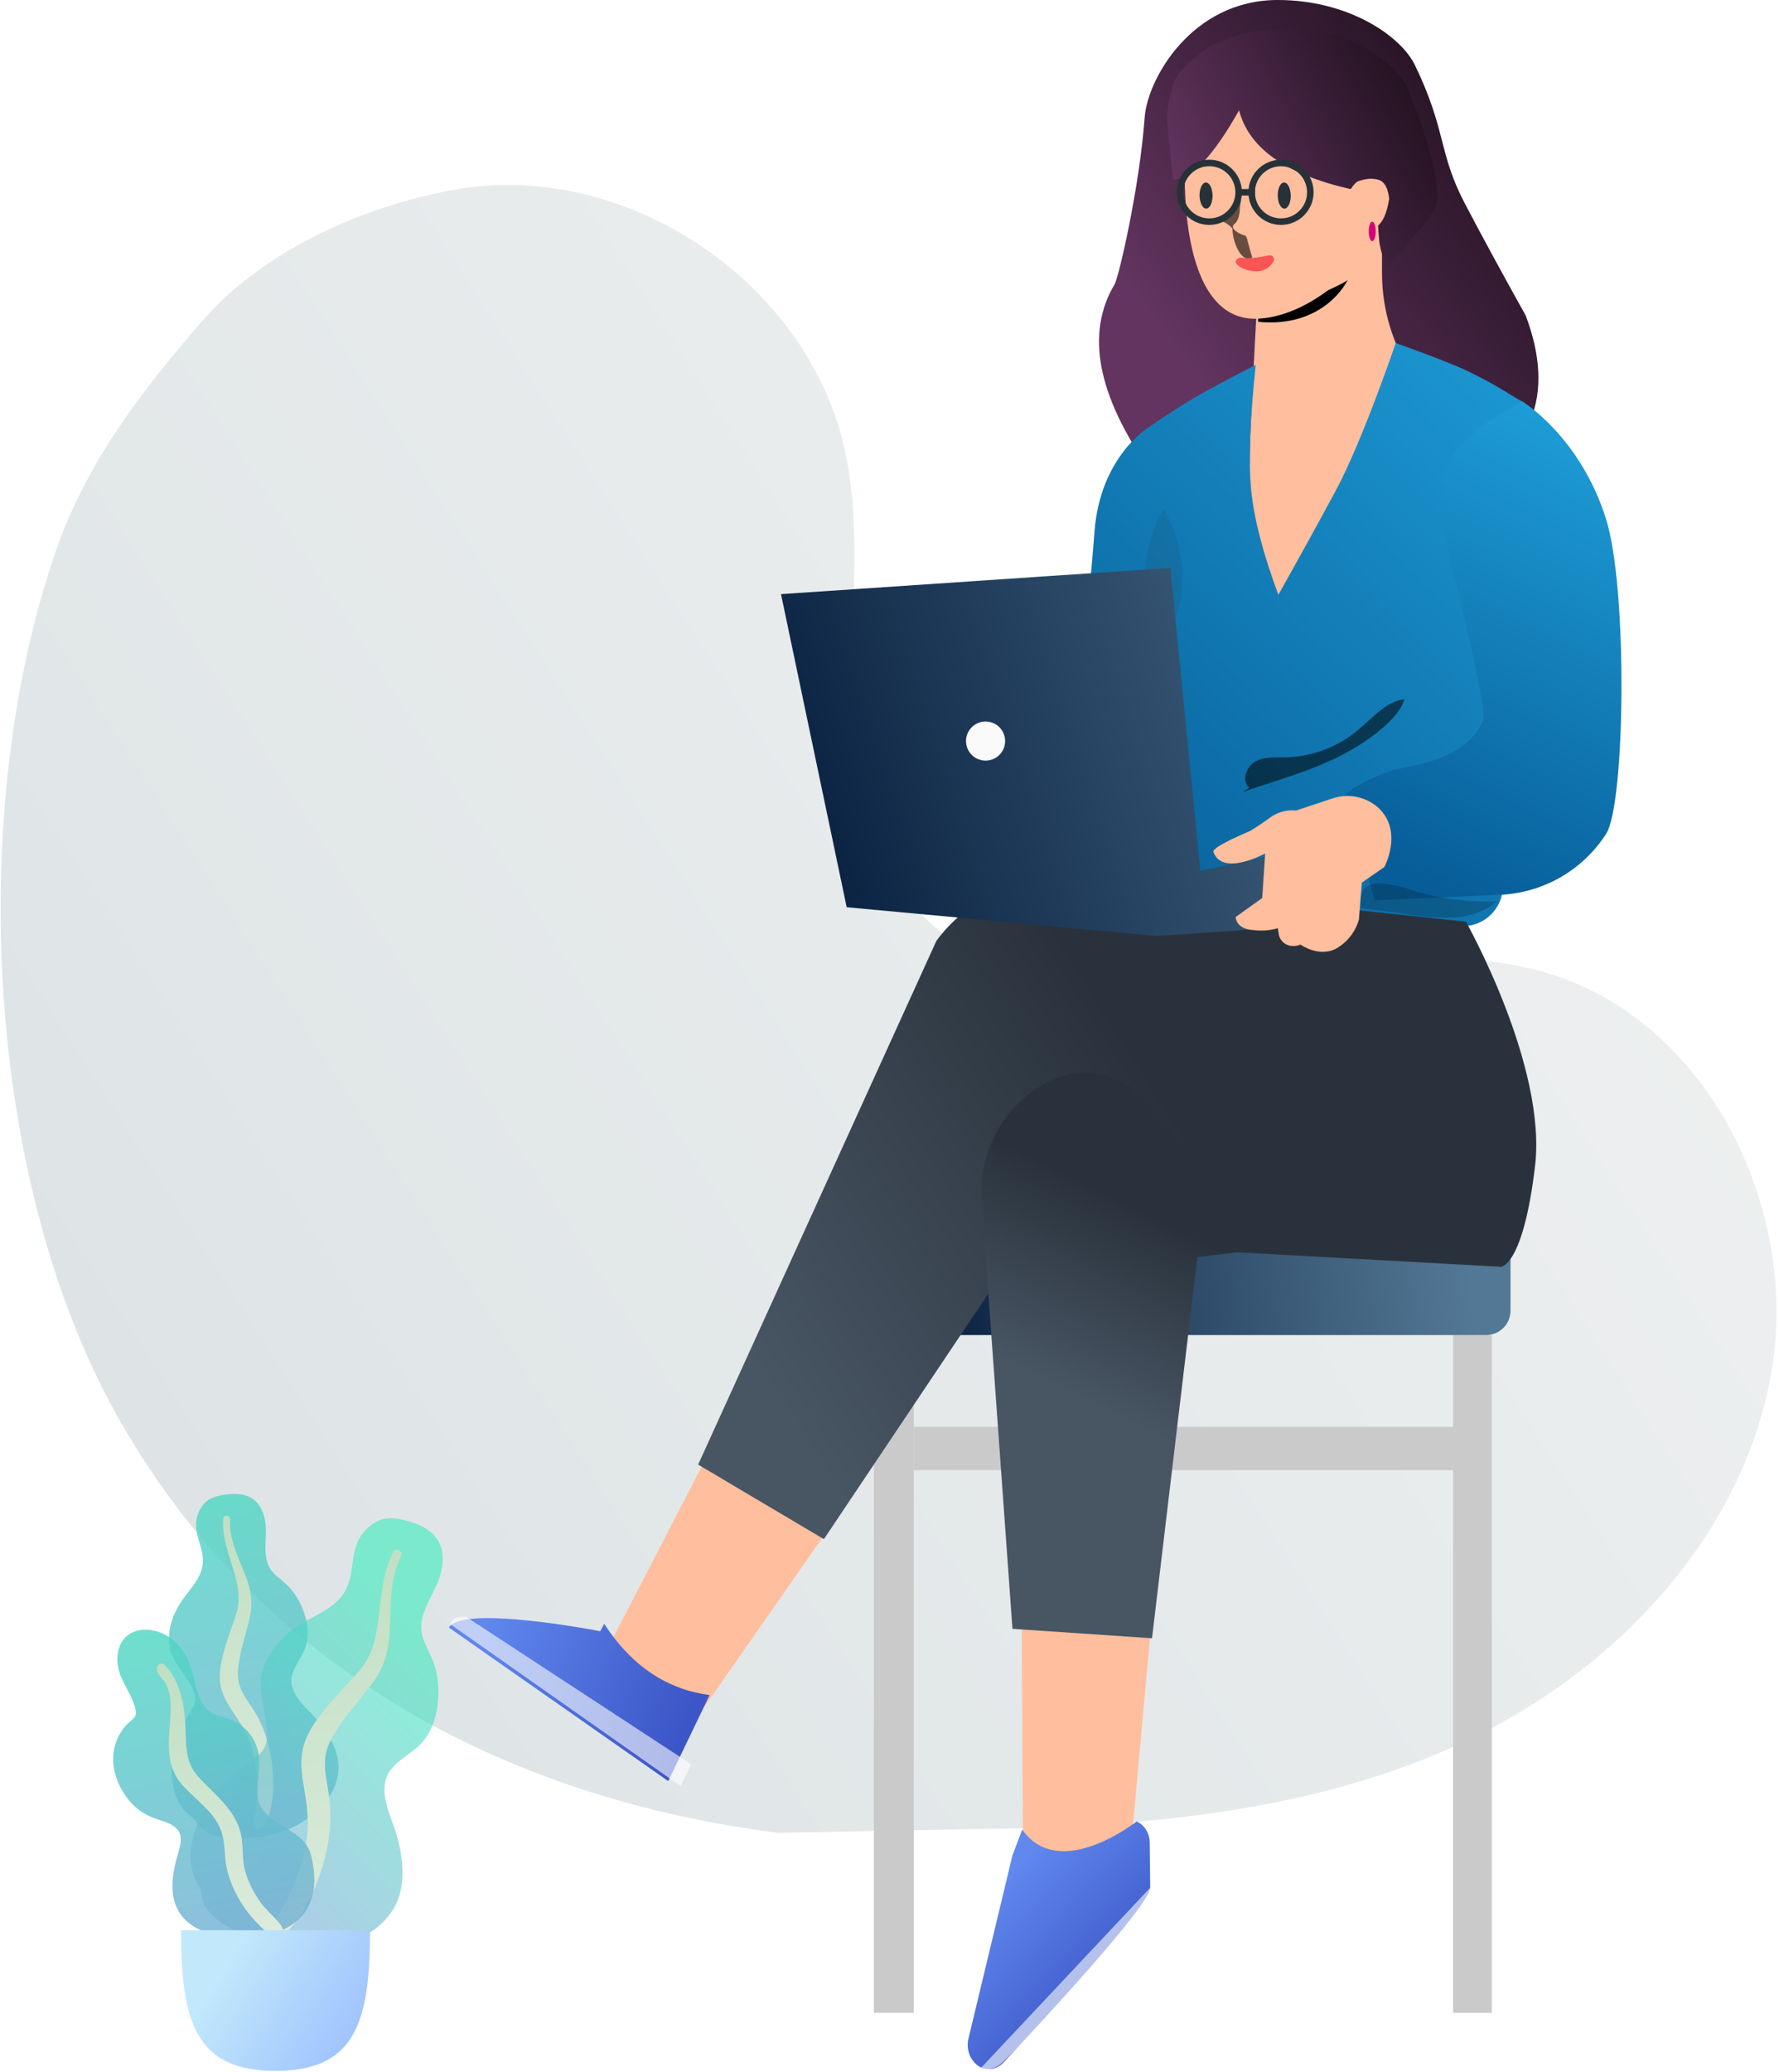 <?xml version="1.0" encoding="UTF-8"?>
<svg width="511px" height="595px" viewBox="0 0 511 595" version="1.1" xmlns="http://www.w3.org/2000/svg" xmlns:xlink="http://www.w3.org/1999/xlink">
    <!-- Generator: Sketch 64 (93537) - https://sketch.com -->
    <title>work from home</title>
    <desc>Created with Sketch.</desc>
    <defs>
        <linearGradient x1="104.726%" y1="84.218%" x2="-17.482%" y2="14.08%" id="linearGradient-1">
            <stop stop-color="#DBE2E4" offset="0%"></stop>
            <stop stop-color="#F4F4F4" offset="100%"></stop>
        </linearGradient>
        <linearGradient x1="74.454%" y1="6.778%" x2="13.581%" y2="59.05%" id="linearGradient-2">
            <stop stop-color="#251323" offset="0%"></stop>
            <stop stop-color="#62345F" offset="100%"></stop>
        </linearGradient>
        <filter x="-87.5%" y="-185.7%" width="275.1%" height="471.4%" filterUnits="objectBoundingBox" id="filter-3">
            <feGaussianBlur stdDeviation="7.488" in="SourceGraphic"></feGaussianBlur>
        </filter>
        <path d="M230.672,50.544 C229.923,55.948 228.452,59.401 226.257,60.905 C222.966,63.161 228.2,68.117 231.555,69.53 C232.051,70.629 232.3,71.698 232.3,72.736 C232.3,73.775 237.425,71.837 247.676,66.924 L230.672,50.544 Z" id="path-4"></path>
        <filter x="-73.5%" y="-55.6%" width="220.2%" height="220.2%" filterUnits="objectBoundingBox" id="filter-5">
            <feOffset dx="-3" dy="1" in="SourceAlpha" result="shadowOffsetOuter1"></feOffset>
            <feGaussianBlur stdDeviation="4" in="shadowOffsetOuter1" result="shadowBlurOuter1"></feGaussianBlur>
            <feColorMatrix values="0 0 0 0 0   0 0 0 0 0   0 0 0 0 0  0 0 0 0.252 0" type="matrix" in="shadowBlurOuter1"></feColorMatrix>
        </filter>
        <linearGradient x1="113.516%" y1="7.517%" x2="22.765%" y2="92.483%" id="linearGradient-6">
            <stop stop-color="#1E9DD7" offset="0%"></stop>
            <stop stop-color="#075D98" offset="100%"></stop>
        </linearGradient>
        <filter x="-54.0%" y="-35.1%" width="208.0%" height="170.2%" filterUnits="objectBoundingBox" id="filter-7">
            <feGaussianBlur stdDeviation="11.232" in="SourceGraphic"></feGaussianBlur>
        </filter>
        <linearGradient x1="69.61%" y1="0%" x2="41.591%" y2="100%" id="linearGradient-8">
            <stop stop-color="#1E9DD7" offset="0%"></stop>
            <stop stop-color="#075D98" offset="100%"></stop>
        </linearGradient>
        <filter x="-48.4%" y="-84.3%" width="196.8%" height="268.5%" filterUnits="objectBoundingBox" id="filter-9">
            <feGaussianBlur stdDeviation="7.488" in="SourceGraphic"></feGaussianBlur>
        </filter>
        <filter x="-57.9%" y="-42.9%" width="215.7%" height="185.7%" filterUnits="objectBoundingBox" id="filter-10">
            <feGaussianBlur stdDeviation="5.616" in="SourceGraphic"></feGaussianBlur>
        </filter>
        <linearGradient x1="25.943%" y1="18.546%" x2="73.198%" y2="78.321%" id="linearGradient-11">
            <stop stop-color="#6088ED" offset="0%"></stop>
            <stop stop-color="#3C56C7" offset="100%"></stop>
        </linearGradient>
        <linearGradient x1="5.69%" y1="37.713%" x2="92.727%" y2="61.063%" id="linearGradient-12">
            <stop stop-color="#6088ED" offset="0%"></stop>
            <stop stop-color="#3C56C7" offset="100%"></stop>
        </linearGradient>
        <linearGradient x1="0%" y1="51.395%" x2="93.014%" y2="48.847%" id="linearGradient-13">
            <stop stop-color="#09203F" offset="0%"></stop>
            <stop stop-color="#537895" offset="100%"></stop>
        </linearGradient>
        <linearGradient x1="57.152%" y1="36.746%" x2="1.863%" y2="63.605%" id="linearGradient-14">
            <stop stop-color="#29323C" offset="0%"></stop>
            <stop stop-color="#485563" offset="100%"></stop>
            <stop stop-color="#485563" offset="100%"></stop>
        </linearGradient>
        <linearGradient x1="0%" y1="63.497%" x2="131.457%" y2="35.2%" id="linearGradient-15">
            <stop stop-color="#09203F" offset="0%"></stop>
            <stop stop-color="#537895" offset="100%"></stop>
        </linearGradient>
        <linearGradient x1="50%" y1="24.288%" x2="41.082%" y2="59.792%" id="linearGradient-16">
            <stop stop-color="#29323C" offset="0%"></stop>
            <stop stop-color="#485563" offset="100%"></stop>
        </linearGradient>
        <linearGradient x1="83.574%" y1="16.479%" x2="0%" y2="57.019%" id="linearGradient-17">
            <stop stop-color="#251323" offset="0%"></stop>
            <stop stop-color="#62345F" offset="100%"></stop>
        </linearGradient>
        <linearGradient x1="37.85%" y1="-55.124%" x2="50%" y2="100%" id="linearGradient-18">
            <stop stop-color="#37ECBA" offset="0%"></stop>
            <stop stop-color="#72AFD3" offset="100%"></stop>
        </linearGradient>
        <linearGradient x1="49.556%" y1="0%" x2="50.66%" y2="108.598%" id="linearGradient-19">
            <stop stop-color="#C1DFC4" offset="0%"></stop>
            <stop stop-color="#DEECDD" offset="100%"></stop>
        </linearGradient>
        <linearGradient x1="76.212%" y1="16.195%" x2="35.043%" y2="84.858%" id="linearGradient-20">
            <stop stop-color="#37ECBA" offset="0%"></stop>
            <stop stop-color="#72AFD3" offset="100%"></stop>
        </linearGradient>
        <linearGradient x1="48.198%" y1="0%" x2="52.683%" y2="108.598%" id="linearGradient-21">
            <stop stop-color="#C1DFC4" offset="0%"></stop>
            <stop stop-color="#DEECDD" offset="100%"></stop>
        </linearGradient>
        <linearGradient x1="28.644%" y1="-55.124%" x2="50%" y2="100%" id="linearGradient-22">
            <stop stop-color="#37ECBA" offset="0%"></stop>
            <stop stop-color="#72AFD3" offset="100%"></stop>
        </linearGradient>
        <linearGradient x1="46.712%" y1="0%" x2="54.894%" y2="108.598%" id="linearGradient-23">
            <stop stop-color="#C1DFC4" offset="0%"></stop>
            <stop stop-color="#DEECDD" offset="100%"></stop>
        </linearGradient>
        <linearGradient x1="92.249%" y1="70.33%" x2="16.215%" y2="34.731%" id="linearGradient-24">
            <stop stop-color="#A1C4FD" offset="0%"></stop>
            <stop stop-color="#C2E9FB" offset="100%"></stop>
        </linearGradient>
    </defs>
    <g id="Page-1" stroke="none" stroke-width="1" fill="none" fill-rule="evenodd">
        <g id="Covid-illustrations" transform="translate(-805, -3379)">
            <g id="work-from-home" transform="translate(805, 3379)">
                <g id="background-simple--inject-208" transform="translate(0, 53)" fill="url(#linearGradient-1)" fill-rule="nonzero">
                    <path d="M494.169,104.534 C485.42,79.6 469.3,58.514 451.854,38.637 C434.408,18.76 405.665,6.033 379.6,1.418 C330.824,-7.214 278.434,27.834 267.8,76.194 C262.964,98.19 265.876,121.018 266.019,143.534 C266.162,166.05 262.847,190.1 248.079,207.104 C227.279,231.037 191.113,233.351 159.679,229.438 C128.245,225.525 95.784,217.309 65.481,226.591 C19.682,240.605 -6.656,294.334 1.716,341.498 C10.088,388.662 47.021,427.298 90.454,447.474 C133.887,467.65 183.131,471.706 232.154,472.278 L287.079,473.331 C371.475,462.476 438.789,421.5 476.957,353.315 C515.125,285.13 520,178.283 494.169,104.534 Z" id="Path" transform="translate(255.226, 236.719) scale(-1, 1) translate(-255.226, -236.719) "></path>
                </g>
                <g id="Character--inject-208" transform="translate(128.7, 0)">
                    <path d="M277.734,18.72 C286.82,37.513 284.396,43.826 292.058,58.431 C297.165,68.167 302.989,78.881 309.528,90.572 C318.14,113.367 311.587,130.185 289.871,141.025 C268.155,151.865 238.728,149.864 201.591,135.019 C186.456,113.457 183.08,95.662 191.463,81.634 C192.622,79.695 198.646,53.765 200.09,33.723 C200.885,22.685 213.641,0 238.316,0 C258.597,0 273.653,10.277 277.734,18.72 Z" id="Path-21" fill="url(#linearGradient-2)"></path>
                    <path d="M268.268,43.713 C268.268,58.714 268.268,70.211 268.268,78.203 C268.268,85.845 269.793,93.09 272.842,99.94 C272.674,110.685 269.148,150.189 257.654,149.852 L238.472,173.845 C226.847,173.583 230.694,120.009 231.181,109.868 C231.989,93.064 232.719,81.479 232.7,81.573 C232.681,81.666 213.493,53.458 214.336,40.691 C215.084,29.216 268.354,40.21 268.268,43.713 Z" id="Path" fill="#FFBE9D" fill-rule="nonzero"></path>
                    <path d="M232.7,87.273 C241.718,87.435 250.603,85.089 258.365,80.496 C258.365,80.496 251.869,94.289 232.7,92.417 L232.7,87.273 Z" id="Path" fill="#000000" fill-rule="nonzero" filter="url(#filter-3)"></path>
                    <path d="M231.764,91.532 C248.306,91.532 270.14,72.479 270.14,53.352 C270.14,34.225 256.73,18.72 240.188,18.72 C223.646,18.72 211.612,33.316 211.612,50.544 C211.612,67.772 215.222,91.532 231.764,91.532 Z" id="Oval" fill="#FFBE9D" fill-rule="nonzero"></path>
                    <g id="shadow" opacity="0.594" transform="translate(236.444, 61.776) scale(-1, 1) rotate(-113) translate(-236.444, -61.776) " fill="black" fill-opacity="1">
                        <use filter="url(#filter-5)" xlink:href="#path-4"></use>
                    </g>
                    <path d="M227.991,58.239 C227.61,60.58 226.861,62.077 225.744,62.728 C224.069,63.706 226.733,65.853 228.44,66.465 C228.693,66.941 228.819,67.404 228.819,67.854 C228.819,68.044 230.037,78.625 230.966,78.356 C231.162,78.299 232.323,78.73 233.715,78.599 C236.611,78.328 240.901,77.236 242.354,75.555 C242.483,75.407 242.503,75.185 243.155,74.72 C244.372,73.85 246.391,72.122 247.34,70.537 C247.897,69.606 248.633,66.614 249.548,61.561 C245.671,59.297 243.031,57.543 241.629,56.298 C237.018,52.204 234.994,47.926 233.921,47.046 C232.359,45.764 230.382,49.495 227.991,58.239 Z" id="Path-31" fill="#FFBE9D" fill-rule="nonzero" transform="translate(237.38, 62.712) rotate(-8) translate(-237.38, -62.712) "></path>
                    <path d="M229.243,71.597 C232.021,74.187 234.251,75.744 235.933,76.268 C236.97,77.81 236.429,78.581 234.308,78.581 C232.777,78.581 230.033,77.827 228.589,76.268 C227.033,74.587 226.848,72.075 227.297,71.597 C227.875,70.982 228.524,70.982 229.243,71.597 Z" id="Path-68" fill="#FB5454" transform="translate(231.764, 74.859) scale(-1, 1) rotate(-31) translate(-231.764, -74.859) "></path>
                    <path d="M215.852,55.938 C215.844,58.061 216.648,59.814 217.667,59.894 C218.147,59.967 218.621,59.637 218.984,58.978 C219.346,58.319 219.566,57.384 219.596,56.384 C219.612,54.266 218.812,52.509 217.795,52.428 C217.313,52.347 216.835,52.673 216.469,53.333 C216.104,53.993 215.881,54.932 215.852,55.938 L215.852,55.938 Z" id="Path" fill="#263238" fill-rule="nonzero"></path>
                    <path d="M238.316,55.937 C238.3,58.054 239.1,59.811 240.117,59.892 C240.599,59.973 241.077,59.647 241.443,58.987 C241.808,58.327 242.031,57.388 242.06,56.383 C242.068,54.261 241.264,52.509 240.245,52.428 C239.764,52.347 239.288,52.673 238.924,53.334 C238.561,53.995 238.342,54.934 238.316,55.937 L238.316,55.937 Z" id="Path" fill="#263238" fill-rule="nonzero"></path>
                    <path d="M272.231,98.508 C281.901,101.986 288.44,104.517 291.849,106.1 C301.711,110.681 306.541,114.438 308.628,115.334 C313.383,117.374 301.14,162.134 301.14,162.134 L303.012,254.143 C303.079,257.439 301.739,260.608 299.327,262.855 C296.915,265.103 293.66,266.217 290.376,265.918 L207.241,258.523 L206.03,240.956 L133.784,261.107 L128.055,230.256 L179.479,217.639 C179.479,217.639 184.103,173.647 185.694,152.568 C187.285,131.489 200.764,123.028 200.764,123.028 L200.764,123.028 L200.795,123.232 L200.801,123.009 C206.224,119.267 210.776,116.321 214.457,114.172 C218.137,112.023 223.981,108.898 231.989,104.797 C230.308,120.812 229.884,132.887 230.716,141.021 C231.549,149.156 234.143,159.081 238.498,170.798 C244.739,159.693 250.209,149.767 254.908,141.021 C259.606,132.275 265.381,118.104 272.231,98.508 Z" id="Combined-Shape" fill="url(#linearGradient-6)" fill-rule="nonzero"></path>
                    <path d="M318.54,230.881 C311.847,241.312 307.837,250.41 295.455,250.955 L266.209,258.542 L257.48,228.384 C260.68,225.684 265.173,223.333 270.959,221.329 C274.486,220.107 291.934,219.166 297.267,207.193 C298.201,205.096 296.643,190.389 292.594,163.07 C300.052,166.663 304.618,166.763 306.29,163.369 C310.889,154.037 324.043,222.333 318.54,230.881 Z" id="Path" fill="#000000" fill-rule="nonzero" opacity="0.484" filter="url(#filter-7)"></path>
                    <path d="M308.628,115.334 C308.628,115.334 325.202,125.344 332.646,149.129 C338.885,169.065 338.149,230.899 332.646,239.448 C325.953,249.879 314.608,256.407 302.226,256.951 L266.209,258.542 L257.48,228.384 C260.68,225.684 265.173,223.333 270.959,221.329 C274.486,220.107 291.934,219.166 297.267,207.193 C298.201,205.096 294.88,188.899 287.304,158.602 C285.631,144.986 285.631,136.481 287.304,133.087 C290.37,126.866 297.478,120.948 308.628,115.334 Z" id="Path" fill="url(#linearGradient-8)" fill-rule="nonzero"></path>
                    <g id="Group" transform="translate(228.084, 200.304)" fill="#000000" fill-rule="nonzero" opacity="0.543">
                        <path d="M2.051,25.871 C-0.27,23.999 1.153,19.881 3.792,18.383 C6.432,16.885 9.614,17.26 12.609,17.185 C20.099,16.975 27.306,14.274 33.089,9.51 C37.339,5.99 41.157,1.198 46.624,0.468 C45.369,4.942 39.978,9.304 36.178,11.981 C25.152,19.768 13.003,22.689 0.198,27.125" id="Path" filter="url(#filter-9)"></path>
                    </g>
                    <path d="M205.556,185.328 C198.406,172.314 198.406,159.03 205.556,146.016 C212.706,159.03 212.706,172.314 205.556,185.328 L205.556,185.328 Z" id="Path" fill="#263238" fill-rule="nonzero" opacity="0.35" filter="url(#filter-10)"></path>
                    <g id="Group" opacity="0.2" transform="translate(260.78, 252.72)" fill="#000000" fill-rule="nonzero">
                        <path d="M1.535,7.956 C1.038,6.161 1.295,4.241 2.246,2.64 C3.363,1.508 4.907,0.902 6.496,0.973 C10.04,1.154 13.534,1.893 16.848,3.164 C24.565,5.439 32.603,6.432 40.641,6.103 C37.094,8.928 32.742,10.554 28.211,10.745 C23.71,10.911 19.205,10.597 14.77,9.809 L0.861,7.937" id="Path"></path>
                    </g>
                    <polygon id="Path" fill="#FFBE9D" fill-rule="nonzero" points="164.765 464.391 165.23 540.671 195.447 538.22 202.205 463.919"></polygon>
                    <path d="M197.809,523.039 C197.809,523.039 175.656,540.608 164.929,525.405 L162.127,532.764 L149.515,585.267 C148.633,588.673 150.155,592.28 153.069,593.688 C155.272,594.674 157.787,594.135 159.508,592.31 C168.633,582.621 201.996,546.812 201.679,542.005 L201.546,529.112 C201.519,526.437 200.041,524.048 197.809,523.076 L197.809,523.039 Z" id="Path" fill="url(#linearGradient-11)" fill-rule="nonzero"></path>
                    <path d="M152.878,594.042 L206.23,537.264 L206.23,540.091 C206.492,543.161 205.163,544.359 203.703,546.324 C199.378,552.146 187.435,565.176 159.112,592.357 C157.465,593.947 155.129,594.601 152.897,594.098 L152.878,594.042 Z" id="Path" fill="#FFFFFF" fill-rule="nonzero" opacity="0.6"></path>
                    <polygon id="Path" fill="#FFBE9D" fill-rule="nonzero" points="77.677 411.84 43.628 477.635 70.805 494.208 114.764 431.175"></polygon>
                    <path d="M44.844,466.303 L43.695,468.437 C43.695,468.437 4.264,460.713 0.235,467.379 L63.243,511.468 L75.115,486.778 C63.135,485.12 53.01,478.825 44.844,466.303 Z" id="Path" fill="url(#linearGradient-12)" fill-rule="nonzero"></path>
                    <g id="Group" opacity="0.6" transform="translate(0.572, 464.256)" fill="#FFFFFF" fill-rule="nonzero">
                        <path d="M66.252,48.672 L69.264,42.369 L4.655,0.058 C4.655,0.058 0.934,-0.539 0,2.109 L66.252,48.672 Z" id="Path"></path>
                    </g>
                    <polygon id="Path" fill="#CACACA" fill-rule="nonzero" points="122.327 409.743 122.327 577.999 133.784 577.999 133.784 396.359"></polygon>
                    <rect id="Rectangle" fill="#CACACA" fill-rule="nonzero" x="288.673" y="383.404" width="11.138" height="194.613"></rect>
                    <rect id="Rectangle" fill="#CACACA" fill-rule="nonzero" x="133.784" y="409.743" width="154.889" height="12.43"></rect>
                    <rect id="Rectangle" fill="url(#linearGradient-13)" fill-rule="nonzero" x="133.784" y="348.173" width="171.4" height="35.212" rx="7.02"></rect>
                    <path d="M165.008,255.79 C171.591,256.106 194.338,260.319 216.647,266.939 C217.267,267.123 217.887,267.308 218.506,267.495 L234.478,258.542 L292.379,264.682 C292.379,264.682 315.667,306.016 312.223,334.901 C308.778,363.786 302.413,363.786 302.413,363.786 L226.916,359.63 L226.635,357.288 L168.15,352.136 L107.953,441.991 L71.833,420.586 L140.242,270.242 C140.242,270.242 150.557,255.097 165.008,255.79 Z" id="Combined-Shape" fill="url(#linearGradient-14)" fill-rule="nonzero"></path>
                    <polygon id="Path" fill="url(#linearGradient-15)" fill-rule="nonzero" points="95.632 170.614 114.502 260.526 203.609 268.782 261.061 264.832 240.244 244.914 216.077 250.08 207.484 163.07"></polygon>
                    <path d="M219.839,244.652 C222.441,251.84 234.703,245.082 234.703,245.082 L233.861,257.887 L226.223,263.334 C226.223,263.334 226.223,266.779 231.259,267.078 C233.628,267.396 236.038,267.218 238.335,266.554 L238.616,268.258 C238.913,270.17 240.537,271.597 242.472,271.646 C243.285,271.711 244.101,271.576 244.849,271.253 C244.849,271.253 250.203,275.128 255.258,272.32 C258.368,270.483 260.654,267.521 261.641,264.046 L262.465,253.469 L268.942,248.976 C268.942,248.976 274.277,239.111 267.594,232.315 C263.973,228.81 258.683,227.651 253.928,229.32 L243.558,232.764 C240.94,232.481 238.311,233.181 236.182,234.73 C234.46,235.984 232.307,237.482 230.416,238.605 C230.416,238.661 219.296,243.154 219.839,244.652 Z" id="Path" fill="#FFBE9D" fill-rule="nonzero"></path>
                    <path d="M160.01,212.809 C160.01,215.911 157.496,218.425 154.394,218.425 C151.293,218.425 148.778,215.911 148.778,212.809 C148.778,209.707 151.293,207.193 154.394,207.193 C157.496,207.193 160.01,209.707 160.01,212.809 L160.01,212.809 Z" id="Path" fill="#FAFAFA" fill-rule="nonzero"></path>
                    <path d="M170.924,311.426 L170.419,311.725 C159.206,318.466 152.598,330.818 153.215,343.886 L162.119,467.747 L202.205,470.453 L215.234,360.996 L237.942,358.245 L200.108,315.806 C192.699,307.52 180.44,305.68 170.924,311.426 Z" id="Path" fill="url(#linearGradient-16)" fill-rule="nonzero"></path>
                    <path d="M259.118,54.279 C240.636,50.059 230,42.523 227.208,31.67 C219.747,44.921 213.439,51.546 208.286,51.546 C207.299,43.267 206.749,37.851 206.635,35.295 C206.434,30.788 207.254,28.398 207.254,28.398 C207.854,25.439 208.46,23.451 209.071,22.432 C211.388,18.574 214.443,16.758 216.016,15.388 C221.185,10.886 231.343,8.741 232.581,8.776 C234.099,8.82 244.866,7.512 255.112,10.271 C265.393,13.04 275.054,21.38 276.502,27.615 C282.172,41.953 284.668,52.229 283.992,58.442 C283.764,60.528 278.913,66.631 269.436,76.752 C268.272,73.236 267.616,70.721 267.469,69.206 C266.778,62.127 267.24,57.692 266.115,56.16 C264.628,54.136 262.296,53.509 259.118,54.279 Z" id="Path-20" fill="url(#linearGradient-17)"></path>
                    <path d="M261.132,52.151 C263.381,51.307 265.388,51.122 267.152,51.599 C268.915,52.075 269.976,53.89 270.333,57.045 C269.435,62.695 267.63,65.52 264.918,65.52 C262.526,65.52 259.664,58.032 259.156,55.637 C258.947,54.654 259.606,53.492 261.132,52.151 Z" id="Path-33" fill="#FFBE9D" fill-rule="nonzero"></path>
                    <ellipse id="Oval" fill="#D6007A" cx="265.46" cy="66.456" rx="1" ry="2.808"></ellipse>
                    <circle id="Oval" stroke="#263238" stroke-width="1.872" cx="239.252" cy="55.224" r="8.424"></circle>
                    <circle id="Oval-Copy-29" stroke="#263238" stroke-width="1.872" cx="218.66" cy="55.224" r="8.424"></circle>
                    <line x1="231.764" y1="55.224" x2="226.148" y2="55.224" id="Path-42" stroke="#263238" stroke-width="1.872"></line>
                </g>
                <g id="Big-Leaf-Plant" transform="translate(32.5, 429)">
                    <g id="Big-Ass-Leaf" transform="translate(16.011, 0)">
                        <path d="M16.887,0.12 C18.881,-0.123 21.01,-0.037 22.864,0.75 C26.808,2.424 27.929,7.083 27.875,10.869 C27.816,14.945 26.951,19.397 30.049,22.68 C31.474,24.19 33.246,25.346 34.644,26.883 C36.139,28.526 37.311,30.406 38.18,32.424 C39.774,36.132 40.556,40.493 39.098,44.383 C37.815,47.807 34.585,50.898 35.283,54.792 C36.011,58.855 40.107,61.96 42.667,64.986 C45.565,68.41 48.233,72.787 48.672,77.277 C49.092,81.581 47.219,85.933 44.344,89.186 C38.6,95.686 29.966,98.873 21.26,98.853 C17.564,98.845 13.379,98.678 10.189,96.691 C9.203,96.077 8.683,95.389 8.097,94.431 C7.572,93.573 6.878,93.014 6.074,92.406 C4.309,91.072 3.034,89.273 2.221,87.26 C-0.938,79.44 1.587,69.767 6.009,62.823 C7.056,61.177 7.914,59.594 7.405,57.633 C6.874,55.586 5.569,53.74 4.414,51.98 C3.273,50.241 1.97,48.583 1.078,46.702 C0.144,44.733 -0.119,42.67 0.046,40.514 C0.356,36.465 2.104,32.728 4.579,29.472 C6.963,26.335 9.762,23.334 9.768,19.224 C9.775,14.868 6.862,10.993 8.103,6.564 C8.617,4.73 9.649,2.849 11.311,1.749 C12.906,0.695 15.012,0.35 16.887,0.12 Z" id="leaf" fill="url(#linearGradient-18)" opacity="0.8"></path>
                        <path d="M15.584,7.084 C15.622,6.499 16.315,6.148 16.862,6.301 C17.581,6.502 17.567,7.174 17.548,7.773 C17.49,9.613 17.756,11.401 18.199,13.186 C19.118,16.898 20.817,20.318 22.163,23.883 C23.508,27.446 24.139,31.124 23.35,34.894 C22.606,38.448 21.438,41.911 20.677,45.469 C20.006,48.606 19.292,51.914 20.314,55.042 C21.297,58.054 23.47,60.506 25.035,63.228 C28.275,68.862 29.713,75.112 29.905,81.544 C29.994,84.53 29.914,87.545 29.221,90.474 C28.822,92.16 28.286,94.44 26.841,95.604 C26.174,96.141 25.034,96.327 24.473,95.532 C23.947,94.786 24.409,93.631 24.576,92.836 C25.3,89.395 25.446,85.878 25.272,82.384 C25.104,78.999 24.705,75.62 23.639,72.387 C22.651,69.387 21.149,66.693 19.381,64.068 C17.579,61.394 15.707,58.714 14.962,55.545 C14.206,52.327 14.82,49.052 15.642,45.895 C16.511,42.556 17.649,39.313 18.825,36.064 C19.972,32.899 20.378,29.903 19.745,26.59 C18.495,20.045 15.148,13.901 15.584,7.084 Z" id="middle-thing" fill="url(#linearGradient-19)"></path>
                    </g>
                    <g id="Big-Ass-Leaf" transform="translate(22.277, 6.962)">
                        <path d="M63.275,1.101 C65.742,1.851 68.193,3.06 69.953,4.955 C73.693,8.987 72.545,15.079 70.48,19.529 C68.258,24.319 64.89,29.133 66.788,34.629 C67.661,37.155 69.129,39.443 69.956,41.989 C70.841,44.71 71.223,47.543 71.174,50.382 C71.084,55.596 69.697,61.16 65.931,65.002 C62.615,68.384 57.194,70.36 55.954,75.328 C54.661,80.511 57.823,86.314 59.227,91.225 C60.816,96.782 61.632,103.345 59.773,108.884 C57.991,114.192 53.493,118.365 48.402,120.716 C38.229,125.416 26.418,124.693 16.217,120.14 C11.887,118.207 7.066,115.833 4.375,111.824 C3.543,110.585 3.297,109.5 3.116,108.063 C2.953,106.774 2.435,105.753 1.813,104.616 C0.448,102.12 -0.096,99.33 0.014,96.525 C0.442,85.634 8.516,75.507 17.373,69.595 C19.472,68.195 21.315,66.769 21.754,64.185 C22.213,61.488 21.658,58.625 21.233,55.944 C20.814,53.293 20.163,50.654 20.111,47.966 C20.056,45.151 20.838,42.575 22.171,40.111 C24.675,35.484 28.7,31.974 33.324,29.41 C37.778,26.941 42.647,24.847 44.827,19.99 C47.138,14.842 45.77,8.744 49.566,4.152 C51.138,2.251 53.343,0.562 55.874,0.127 C58.302,-0.291 60.954,0.397 63.275,1.101 Z" id="leaf" fill="url(#linearGradient-20)" opacity="0.597"></path>
                        <path d="M58.234,9.614 C58.584,8.941 59.579,8.889 60.138,9.357 C60.874,9.972 60.506,10.76 60.17,11.459 C59.138,13.607 58.513,15.865 58.095,18.211 C57.226,23.088 57.422,28.029 57.128,32.957 C56.835,37.88 55.647,42.567 52.75,46.618 C50.019,50.437 46.839,53.925 44.085,57.74 C41.658,61.103 39.091,64.646 38.647,68.887 C38.219,72.969 39.476,77.012 39.881,81.055 C40.719,89.425 39.127,97.58 35.983,105.298 C34.523,108.881 32.85,112.409 30.506,115.515 C29.156,117.303 27.336,119.722 25.036,120.343 C23.975,120.63 22.545,120.252 22.306,119.016 C22.081,117.857 23.226,116.732 23.837,115.878 C26.486,112.182 28.499,108.093 30.126,103.864 C31.703,99.768 33.005,95.557 33.452,91.17 C33.867,87.099 33.522,83.121 32.829,79.087 C32.123,74.976 31.337,70.82 32.126,66.678 C32.928,62.47 35.361,58.914 37.975,55.606 C40.74,52.107 43.769,48.863 46.846,45.632 C49.845,42.484 51.888,39.15 52.883,34.895 C54.85,26.488 54.154,17.458 58.234,9.614 Z" id="middle-thing" fill="url(#linearGradient-21)"></path>
                    </g>
                    <g id="Big-Ass-Leaf" transform="translate(0, 38.984)">
                        <path d="M9.263,-1.08821752e-13 C13.366,-1.08821752e-13 16.974,2.175 19.46,5.261 C22.369,8.875 22.957,13.287 24.139,17.593 C24.727,19.736 25.738,21.863 27.51,23.319 C29.122,24.644 31.168,24.909 33.097,25.555 C36.953,26.848 40.067,29.963 41.296,33.763 C42.796,38.398 41.207,43.073 41.481,47.771 C41.732,52.085 45.986,54.777 49.408,56.845 C52.783,58.884 55.823,60.793 56.84,64.766 C57.918,68.98 58.279,73.683 56.786,77.846 C54.301,84.776 47.027,87.828 39.998,88.301 C33.619,88.731 25.599,88.057 20.808,83.426 C17.942,80.656 16.904,76.781 17.033,72.925 C17.113,70.528 17.588,68.153 18.202,65.836 C18.637,64.194 19.225,62.559 19.392,60.862 C19.837,56.348 15.665,55.481 12.114,54.241 C7.601,52.666 4.441,49.691 2.244,45.546 C0.198,41.686 -0.66,37.354 0.566,33.105 C1.193,30.935 2.329,28.967 3.87,27.292 C4.548,26.555 5.504,25.941 6.116,25.166 C6.688,24.443 6.563,23.506 6.367,22.66 C5.456,18.748 2.619,15.509 1.604,11.604 C0.688,8.079 1.23,3.693 4.452,1.419 C5.844,0.436 7.561,0.011 9.263,-1.08821752e-13 Z" id="leaf" fill="url(#linearGradient-22)" opacity="0.804"></path>
                        <path d="M14.854,10.193 C19.203,14.825 20.385,21.111 20.732,27.203 C20.927,30.619 20.724,34.222 21.728,37.536 C22.587,40.372 24.6,42.54 26.675,44.589 C30.853,48.713 35.511,52.907 36.733,58.876 C37.45,62.379 36.966,65.997 37.957,69.462 C38.857,72.611 40.443,75.705 42.372,78.365 C43.925,80.506 45.949,82.145 47.647,84.142 C48.165,84.751 48.907,85.648 48.693,86.508 C48.443,87.516 47.159,87.835 46.249,87.676 C44.126,87.308 42.339,85.281 40.951,83.807 C38.922,81.652 37.197,79.334 35.795,76.735 C34.239,73.847 32.986,70.784 32.45,67.544 C31.895,64.184 32.171,60.682 30.903,57.457 C28.768,52.03 23.59,48.828 19.846,44.598 C15.181,39.328 15.877,32.769 16.355,26.286 C16.617,22.723 16.878,18.7 15.078,15.447 C14.391,14.206 12.859,13.048 12.563,11.636 C12.293,10.343 13.77,9.037 14.854,10.193 Z" id="middle-thing" fill="url(#linearGradient-23)"></path>
                    </g>
                    <path d="M19.492,125.307 C19.492,151.801 23.816,165.684 46.642,165.684 C69.468,165.684 73.792,151.801 73.792,125.307 L19.492,125.307 Z" id="Base" fill="url(#linearGradient-24)"></path>
                </g>
            </g>
        </g>
    </g>
</svg>